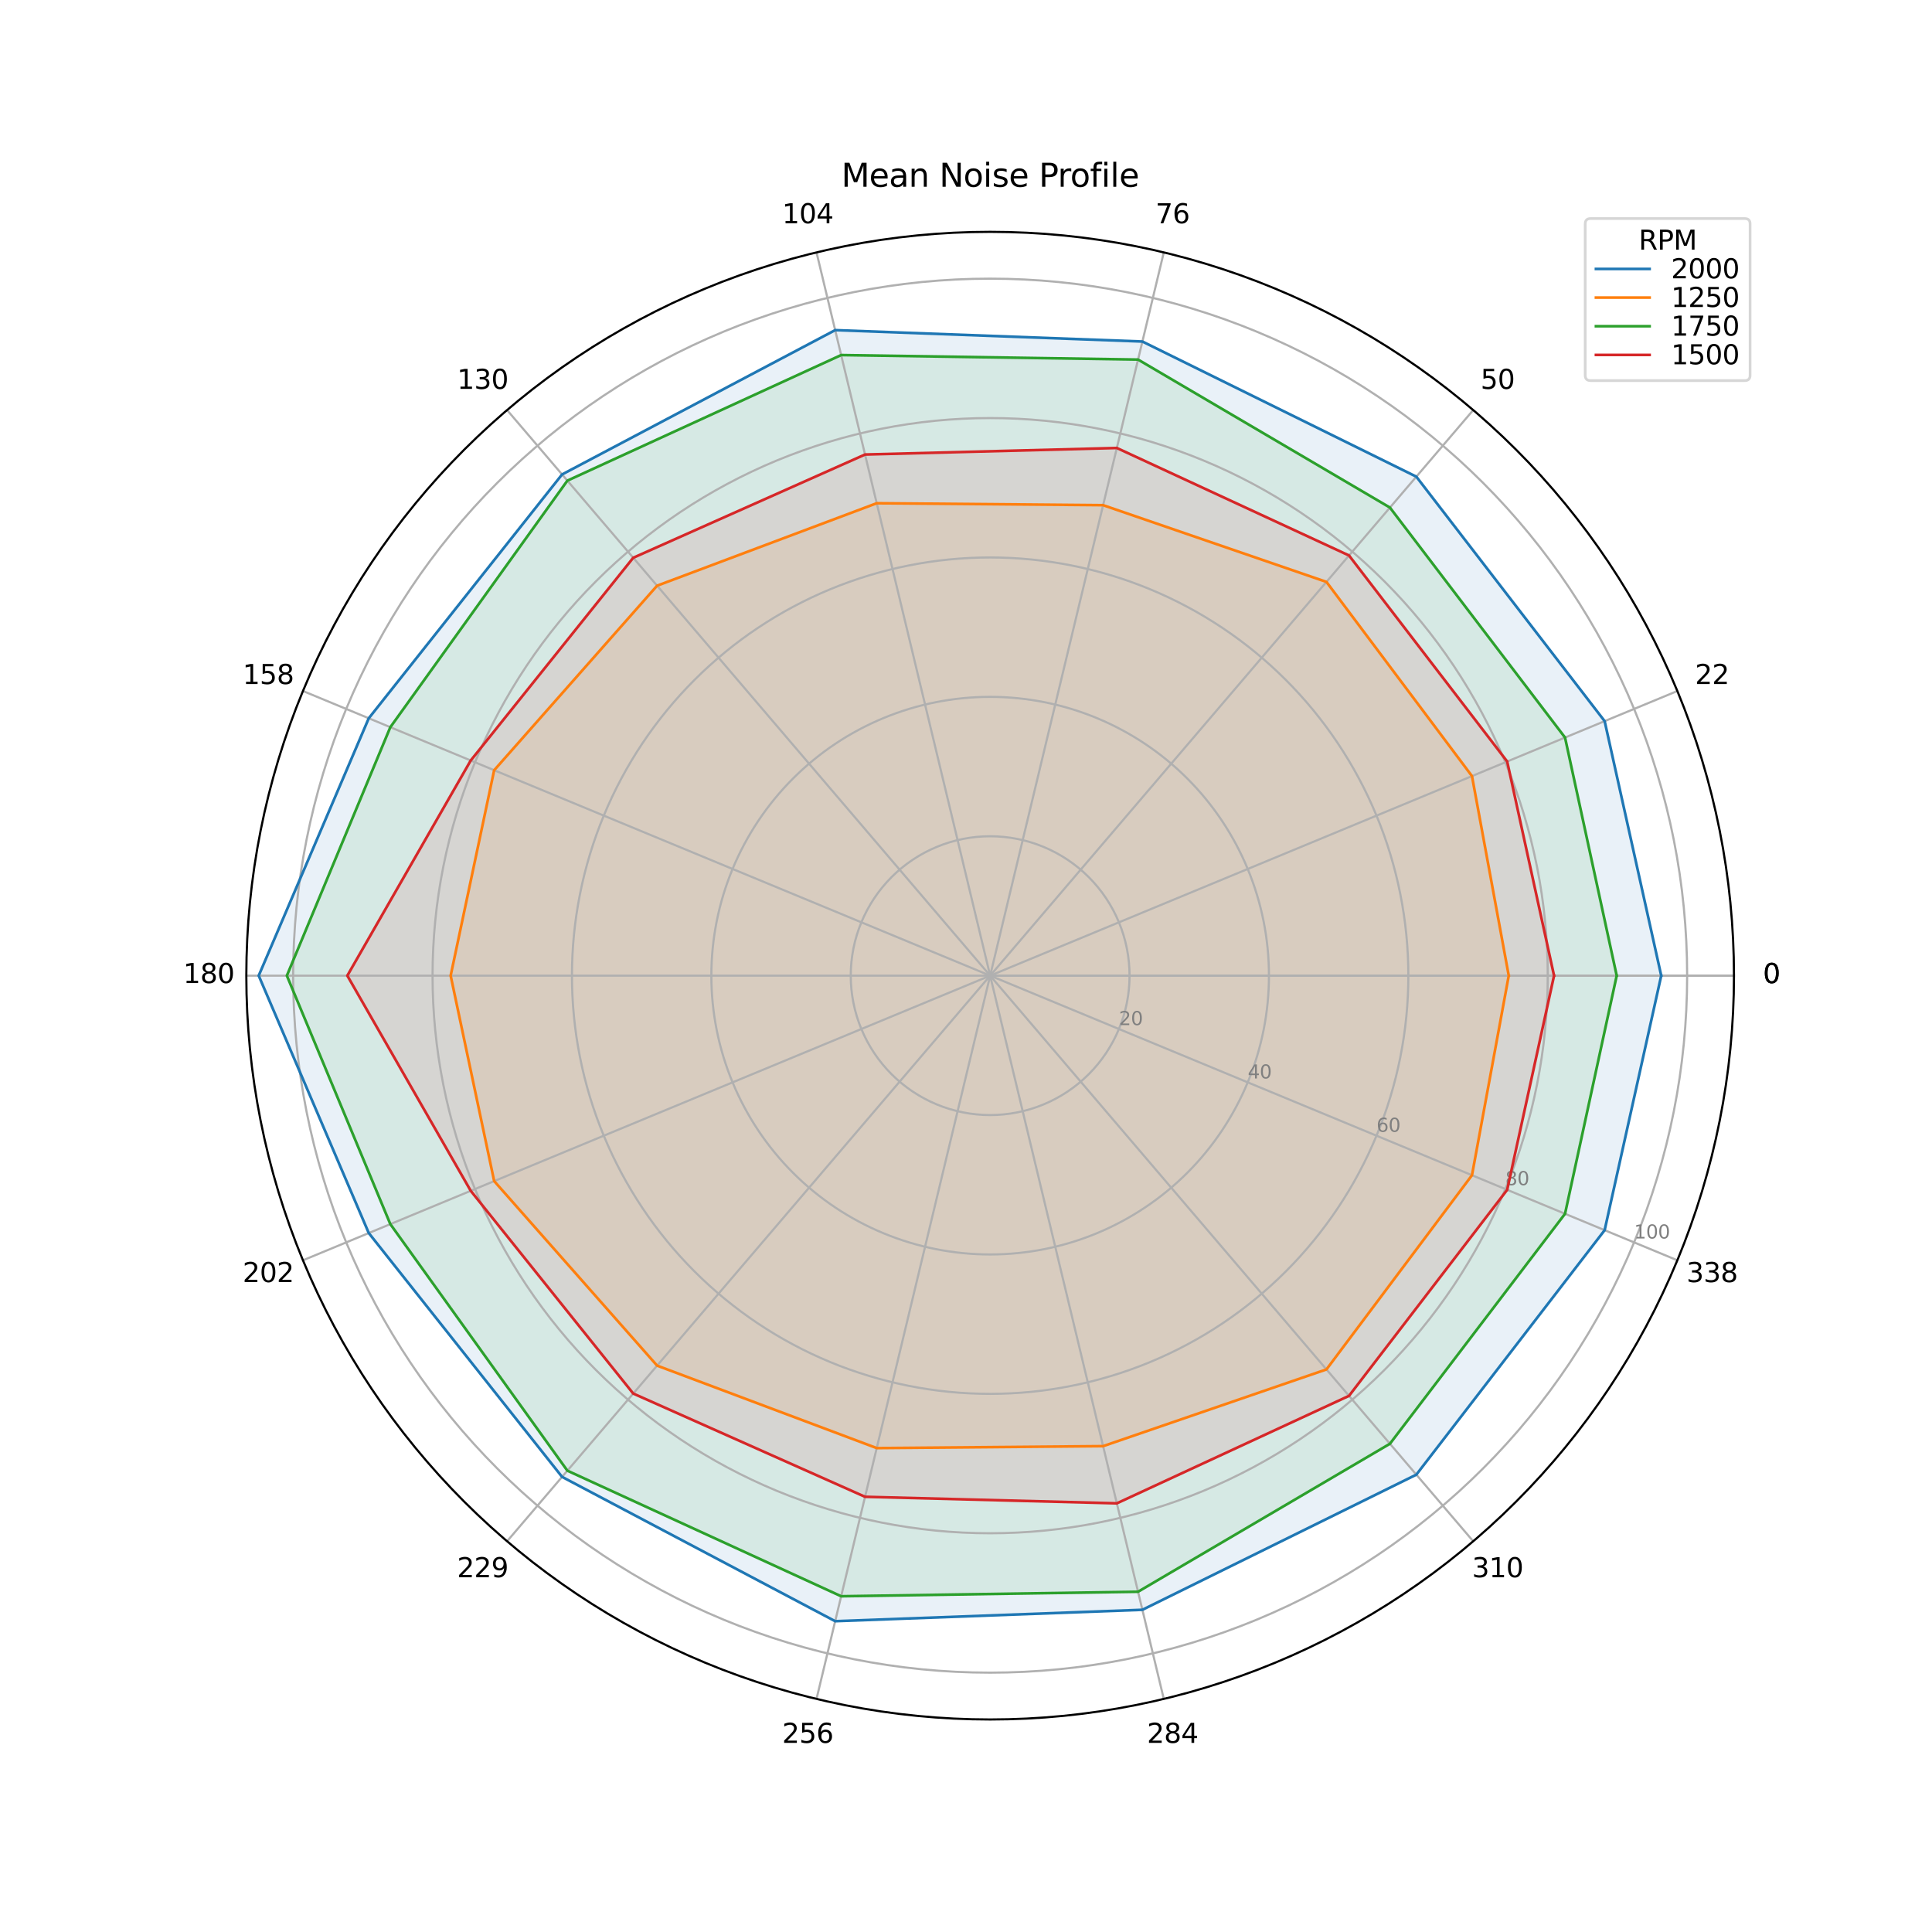 <?xml version="1.0" encoding="utf-8" standalone="no"?>
<!DOCTYPE svg PUBLIC "-//W3C//DTD SVG 1.1//EN"
  "http://www.w3.org/Graphics/SVG/1.1/DTD/svg11.dtd">
<svg xmlns:xlink="http://www.w3.org/1999/xlink" width="720pt" height="720pt" viewBox="0 0 720 720" xmlns="http://www.w3.org/2000/svg" version="1.1">
 <defs>
  <style type="text/css">*{stroke-linejoin: round; stroke-linecap: butt}</style>
 </defs>
 <g id="figure_1">
  <g id="patch_1">
   <path d="M 0 720 
L 720 720 
L 720 0 
L 0 0 
z
" style="fill: #ffffff"/>
  </g>
  <g id="axes_1">
   <g id="patch_2">
    <path d="M 646.2 363.6 
C 646.2 327.198 639.03 291.151 625.099 257.52 
C 611.169 223.889 590.75 193.33 565.01 167.59 
C 539.27 141.85 508.711 121.431 475.08 107.501 
C 441.449 93.57 405.402 86.4 369 86.4 
C 332.598 86.4 296.551 93.57 262.92 107.501 
C 229.289 121.431 198.73 141.85 172.99 167.59 
C 147.25 193.33 126.831 223.889 112.901 257.52 
C 98.97 291.151 91.8 327.198 91.8 363.6 
C 91.8 400.002 98.97 436.049 112.901 469.68 
C 126.831 503.311 147.25 533.87 172.99 559.61 
C 198.73 585.35 229.289 605.769 262.92 619.699 
C 296.551 633.63 332.598 640.8 369 640.8 
C 405.402 640.8 441.449 633.63 475.08 619.699 
C 508.711 605.769 539.27 585.35 565.01 559.61 
C 590.75 533.87 611.169 503.311 625.099 469.68 
C 639.03 436.049 646.2 400.002 646.2 363.6 
M 369 363.6 
C 369 363.6 369 363.6 369 363.6 
C 369 363.6 369 363.6 369 363.6 
C 369 363.6 369 363.6 369 363.6 
C 369 363.6 369 363.6 369 363.6 
C 369 363.6 369 363.6 369 363.6 
C 369 363.6 369 363.6 369 363.6 
C 369 363.6 369 363.6 369 363.6 
C 369 363.6 369 363.6 369 363.6 
C 369 363.6 369 363.6 369 363.6 
C 369 363.6 369 363.6 369 363.6 
C 369 363.6 369 363.6 369 363.6 
C 369 363.6 369 363.6 369 363.6 
C 369 363.6 369 363.6 369 363.6 
C 369 363.6 369 363.6 369 363.6 
C 369 363.6 369 363.6 369 363.6 
C 369 363.6 369 363.6 369 363.6 
M 646.2 363.6 
z
" style="fill: #ffffff"/>
   </g>
   <g id="patch_3">
    <path d="M 619.091 363.6 
L 598.002 268.744 
L 527.823 177.642 
L 425.736 127.278 
L 311.244 123.03 
L 209.467 176.811 
L 137.426 267.679 
L 96.413 363.6 
L 137.426 459.521 
L 209.467 550.389 
L 311.244 604.17 
L 425.736 599.922 
L 527.823 549.558 
L 598.002 458.456 
z
" clip-path="url(#pb49f60c747)" style="fill: #1f77b4; opacity: 0.1"/>
   </g>
   <g id="patch_4">
    <path d="M 562.267 363.6 
L 548.561 289.223 
L 494.329 216.859 
L 411.095 188.263 
L 326.731 187.538 
L 244.879 218.273 
L 184.161 287.037 
L 167.946 363.6 
L 184.161 440.163 
L 244.879 508.927 
L 326.731 539.662 
L 411.095 538.937 
L 494.329 510.341 
L 548.561 437.977 
z
" clip-path="url(#pb49f60c747)" style="fill: #ff7f0e; opacity: 0.1"/>
   </g>
   <g id="patch_5">
    <path d="M 602.497 363.6 
L 583.24 274.859 
L 517.988 189.158 
L 424.12 134.007 
L 313.475 132.321 
L 211.441 179.122 
L 145.462 271.007 
L 106.901 363.6 
L 145.462 456.193 
L 211.441 548.078 
L 313.475 594.879 
L 424.12 593.193 
L 517.988 538.042 
L 583.24 452.341 
z
" clip-path="url(#pb49f60c747)" style="fill: #2ca02c; opacity: 0.1"/>
   </g>
   <g id="patch_6">
    <path d="M 579.15 363.6 
L 561.68 283.789 
L 502.74 207.011 
L 416.211 166.95 
L 322.374 169.387 
L 235.988 207.863 
L 175.425 283.419 
L 129.437 363.6 
L 175.425 443.781 
L 235.988 519.337 
L 322.374 557.813 
L 416.211 560.25 
L 502.74 520.189 
L 561.68 443.411 
z
" clip-path="url(#pb49f60c747)" style="fill: #d62728; opacity: 0.1"/>
   </g>
   <g id="matplotlib.axis_1">
    <g id="xtick_1">
     <g id="line2d_1">
      <path d="M 369 363.6 
L 646.2 363.6 
" clip-path="url(#pb49f60c747)" style="fill: none; stroke: #b0b0b0; stroke-width: 0.8; stroke-linecap: square"/>
     </g>
     <g id="text_1">
      <!-- 0 -->
      <g transform="translate(657.019 366.359) scale(0.1 -0.1)">
       <defs>
        <path id="DejaVuSans-30" d="M 2034 4250 
Q 1547 4250 1301 3770 
Q 1056 3291 1056 2328 
Q 1056 1369 1301 889 
Q 1547 409 2034 409 
Q 2525 409 2770 889 
Q 3016 1369 3016 2328 
Q 3016 3291 2770 3770 
Q 2525 4250 2034 4250 
z
M 2034 4750 
Q 2819 4750 3233 4129 
Q 3647 3509 3647 2328 
Q 3647 1150 3233 529 
Q 2819 -91 2034 -91 
Q 1250 -91 836 529 
Q 422 1150 422 2328 
Q 422 3509 836 4129 
Q 1250 4750 2034 4750 
z
" transform="scale(0.016)"/>
       </defs>
       <use xlink:href="#DejaVuSans-30"/>
      </g>
     </g>
    </g>
    <g id="xtick_2">
     <g id="line2d_2">
      <path d="M 369 363.6 
L 625.099 257.52 
" clip-path="url(#pb49f60c747)" style="fill: none; stroke: #b0b0b0; stroke-width: 0.8; stroke-linecap: square"/>
     </g>
     <g id="text_2">
      <!-- 22 -->
      <g transform="translate(631.671 254.922) scale(0.1 -0.1)">
       <defs>
        <path id="DejaVuSans-32" d="M 1228 531 
L 3431 531 
L 3431 0 
L 469 0 
L 469 531 
Q 828 903 1448 1529 
Q 2069 2156 2228 2338 
Q 2531 2678 2651 2914 
Q 2772 3150 2772 3378 
Q 2772 3750 2511 3984 
Q 2250 4219 1831 4219 
Q 1534 4219 1204 4116 
Q 875 4013 500 3803 
L 500 4441 
Q 881 4594 1212 4672 
Q 1544 4750 1819 4750 
Q 2544 4750 2975 4387 
Q 3406 4025 3406 3419 
Q 3406 3131 3298 2873 
Q 3191 2616 2906 2266 
Q 2828 2175 2409 1742 
Q 1991 1309 1228 531 
z
" transform="scale(0.016)"/>
       </defs>
       <use xlink:href="#DejaVuSans-32"/>
       <use xlink:href="#DejaVuSans-32" x="63.623"/>
      </g>
     </g>
    </g>
    <g id="xtick_3">
     <g id="line2d_3">
      <path d="M 369 363.6 
L 549.027 152.815 
" clip-path="url(#pb49f60c747)" style="fill: none; stroke: #b0b0b0; stroke-width: 0.8; stroke-linecap: square"/>
     </g>
     <g id="text_3">
      <!-- 50 -->
      <g transform="translate(551.757 144.929) scale(0.1 -0.1)">
       <defs>
        <path id="DejaVuSans-35" d="M 691 4666 
L 3169 4666 
L 3169 4134 
L 1269 4134 
L 1269 2991 
Q 1406 3038 1543 3061 
Q 1681 3084 1819 3084 
Q 2600 3084 3056 2656 
Q 3513 2228 3513 1497 
Q 3513 744 3044 326 
Q 2575 -91 1722 -91 
Q 1428 -91 1123 -41 
Q 819 9 494 109 
L 494 744 
Q 775 591 1075 516 
Q 1375 441 1709 441 
Q 2250 441 2565 725 
Q 2881 1009 2881 1497 
Q 2881 1984 2565 2268 
Q 2250 2553 1709 2553 
Q 1456 2553 1204 2497 
Q 953 2441 691 2322 
L 691 4666 
z
" transform="scale(0.016)"/>
       </defs>
       <use xlink:href="#DejaVuSans-35"/>
       <use xlink:href="#DejaVuSans-30" x="63.623"/>
      </g>
     </g>
    </g>
    <g id="xtick_4">
     <g id="line2d_4">
      <path d="M 369 363.6 
L 433.711 94.059 
" clip-path="url(#pb49f60c747)" style="fill: none; stroke: #b0b0b0; stroke-width: 0.8; stroke-linecap: square"/>
     </g>
     <g id="text_4">
      <!-- 76 -->
      <g transform="translate(430.617 83.205) scale(0.1 -0.1)">
       <defs>
        <path id="DejaVuSans-37" d="M 525 4666 
L 3525 4666 
L 3525 4397 
L 1831 0 
L 1172 0 
L 2766 4134 
L 525 4134 
L 525 4666 
z
" transform="scale(0.016)"/>
        <path id="DejaVuSans-36" d="M 2113 2584 
Q 1688 2584 1439 2293 
Q 1191 2003 1191 1497 
Q 1191 994 1439 701 
Q 1688 409 2113 409 
Q 2538 409 2786 701 
Q 3034 994 3034 1497 
Q 3034 2003 2786 2293 
Q 2538 2584 2113 2584 
z
M 3366 4563 
L 3366 3988 
Q 3128 4100 2886 4159 
Q 2644 4219 2406 4219 
Q 1781 4219 1451 3797 
Q 1122 3375 1075 2522 
Q 1259 2794 1537 2939 
Q 1816 3084 2150 3084 
Q 2853 3084 3261 2657 
Q 3669 2231 3669 1497 
Q 3669 778 3244 343 
Q 2819 -91 2113 -91 
Q 1303 -91 875 529 
Q 447 1150 447 2328 
Q 447 3434 972 4092 
Q 1497 4750 2381 4750 
Q 2619 4750 2861 4703 
Q 3103 4656 3366 4563 
z
" transform="scale(0.016)"/>
       </defs>
       <use xlink:href="#DejaVuSans-37"/>
       <use xlink:href="#DejaVuSans-36" x="63.623"/>
      </g>
     </g>
    </g>
    <g id="xtick_5">
     <g id="line2d_5">
      <path d="M 369 363.6 
L 304.289 94.059 
" clip-path="url(#pb49f60c747)" style="fill: none; stroke: #b0b0b0; stroke-width: 0.8; stroke-linecap: square"/>
     </g>
     <g id="text_5">
      <!-- 104 -->
      <g transform="translate(291.477 83.205) scale(0.1 -0.1)">
       <defs>
        <path id="DejaVuSans-31" d="M 794 531 
L 1825 531 
L 1825 4091 
L 703 3866 
L 703 4441 
L 1819 4666 
L 2450 4666 
L 2450 531 
L 3481 531 
L 3481 0 
L 794 0 
L 794 531 
z
" transform="scale(0.016)"/>
        <path id="DejaVuSans-34" d="M 2419 4116 
L 825 1625 
L 2419 1625 
L 2419 4116 
z
M 2253 4666 
L 3047 4666 
L 3047 1625 
L 3713 1625 
L 3713 1100 
L 3047 1100 
L 3047 0 
L 2419 0 
L 2419 1100 
L 313 1100 
L 313 1709 
L 2253 4666 
z
" transform="scale(0.016)"/>
       </defs>
       <use xlink:href="#DejaVuSans-31"/>
       <use xlink:href="#DejaVuSans-30" x="63.623"/>
       <use xlink:href="#DejaVuSans-34" x="127.246"/>
      </g>
     </g>
    </g>
    <g id="xtick_6">
     <g id="line2d_6">
      <path d="M 369 363.6 
L 188.973 152.815 
" clip-path="url(#pb49f60c747)" style="fill: none; stroke: #b0b0b0; stroke-width: 0.8; stroke-linecap: square"/>
     </g>
     <g id="text_6">
      <!-- 130 -->
      <g transform="translate(170.337 144.929) scale(0.1 -0.1)">
       <defs>
        <path id="DejaVuSans-33" d="M 2597 2516 
Q 3050 2419 3304 2112 
Q 3559 1806 3559 1356 
Q 3559 666 3084 287 
Q 2609 -91 1734 -91 
Q 1441 -91 1130 -33 
Q 819 25 488 141 
L 488 750 
Q 750 597 1062 519 
Q 1375 441 1716 441 
Q 2309 441 2620 675 
Q 2931 909 2931 1356 
Q 2931 1769 2642 2001 
Q 2353 2234 1838 2234 
L 1294 2234 
L 1294 2753 
L 1863 2753 
Q 2328 2753 2575 2939 
Q 2822 3125 2822 3475 
Q 2822 3834 2567 4026 
Q 2313 4219 1838 4219 
Q 1578 4219 1281 4162 
Q 984 4106 628 3988 
L 628 4550 
Q 988 4650 1302 4700 
Q 1616 4750 1894 4750 
Q 2613 4750 3031 4423 
Q 3450 4097 3450 3541 
Q 3450 3153 3228 2886 
Q 3006 2619 2597 2516 
z
" transform="scale(0.016)"/>
       </defs>
       <use xlink:href="#DejaVuSans-31"/>
       <use xlink:href="#DejaVuSans-33" x="63.623"/>
       <use xlink:href="#DejaVuSans-30" x="127.246"/>
      </g>
     </g>
    </g>
    <g id="xtick_7">
     <g id="line2d_7">
      <path d="M 369 363.6 
L 112.901 257.52 
" clip-path="url(#pb49f60c747)" style="fill: none; stroke: #b0b0b0; stroke-width: 0.8; stroke-linecap: square"/>
     </g>
     <g id="text_7">
      <!-- 158 -->
      <g transform="translate(90.423 254.922) scale(0.1 -0.1)">
       <defs>
        <path id="DejaVuSans-38" d="M 2034 2216 
Q 1584 2216 1326 1975 
Q 1069 1734 1069 1313 
Q 1069 891 1326 650 
Q 1584 409 2034 409 
Q 2484 409 2743 651 
Q 3003 894 3003 1313 
Q 3003 1734 2745 1975 
Q 2488 2216 2034 2216 
z
M 1403 2484 
Q 997 2584 770 2862 
Q 544 3141 544 3541 
Q 544 4100 942 4425 
Q 1341 4750 2034 4750 
Q 2731 4750 3128 4425 
Q 3525 4100 3525 3541 
Q 3525 3141 3298 2862 
Q 3072 2584 2669 2484 
Q 3125 2378 3379 2068 
Q 3634 1759 3634 1313 
Q 3634 634 3220 271 
Q 2806 -91 2034 -91 
Q 1263 -91 848 271 
Q 434 634 434 1313 
Q 434 1759 690 2068 
Q 947 2378 1403 2484 
z
M 1172 3481 
Q 1172 3119 1398 2916 
Q 1625 2713 2034 2713 
Q 2441 2713 2670 2916 
Q 2900 3119 2900 3481 
Q 2900 3844 2670 4047 
Q 2441 4250 2034 4250 
Q 1625 4250 1398 4047 
Q 1172 3844 1172 3481 
z
" transform="scale(0.016)"/>
       </defs>
       <use xlink:href="#DejaVuSans-31"/>
       <use xlink:href="#DejaVuSans-35" x="63.623"/>
       <use xlink:href="#DejaVuSans-38" x="127.246"/>
      </g>
     </g>
    </g>
    <g id="xtick_8">
     <g id="line2d_8">
      <path d="M 369 363.6 
L 91.8 363.6 
" clip-path="url(#pb49f60c747)" style="fill: none; stroke: #b0b0b0; stroke-width: 0.8; stroke-linecap: square"/>
     </g>
     <g id="text_8">
      <!-- 180 -->
      <g transform="translate(68.256 366.359) scale(0.1 -0.1)">
       <use xlink:href="#DejaVuSans-31"/>
       <use xlink:href="#DejaVuSans-38" x="63.623"/>
       <use xlink:href="#DejaVuSans-30" x="127.246"/>
      </g>
     </g>
    </g>
    <g id="xtick_9">
     <g id="line2d_9">
      <path d="M 369 363.6 
L 112.901 469.68 
" clip-path="url(#pb49f60c747)" style="fill: none; stroke: #b0b0b0; stroke-width: 0.8; stroke-linecap: square"/>
     </g>
     <g id="text_9">
      <!-- 202 -->
      <g transform="translate(90.423 477.797) scale(0.1 -0.1)">
       <use xlink:href="#DejaVuSans-32"/>
       <use xlink:href="#DejaVuSans-30" x="63.623"/>
       <use xlink:href="#DejaVuSans-32" x="127.246"/>
      </g>
     </g>
    </g>
    <g id="xtick_10">
     <g id="line2d_10">
      <path d="M 369 363.6 
L 188.973 574.385 
" clip-path="url(#pb49f60c747)" style="fill: none; stroke: #b0b0b0; stroke-width: 0.8; stroke-linecap: square"/>
     </g>
     <g id="text_10">
      <!-- 229 -->
      <g transform="translate(170.337 587.79) scale(0.1 -0.1)">
       <defs>
        <path id="DejaVuSans-39" d="M 703 97 
L 703 672 
Q 941 559 1184 500 
Q 1428 441 1663 441 
Q 2288 441 2617 861 
Q 2947 1281 2994 2138 
Q 2813 1869 2534 1725 
Q 2256 1581 1919 1581 
Q 1219 1581 811 2004 
Q 403 2428 403 3163 
Q 403 3881 828 4315 
Q 1253 4750 1959 4750 
Q 2769 4750 3195 4129 
Q 3622 3509 3622 2328 
Q 3622 1225 3098 567 
Q 2575 -91 1691 -91 
Q 1453 -91 1209 -44 
Q 966 3 703 97 
z
M 1959 2075 
Q 2384 2075 2632 2365 
Q 2881 2656 2881 3163 
Q 2881 3666 2632 3958 
Q 2384 4250 1959 4250 
Q 1534 4250 1286 3958 
Q 1038 3666 1038 3163 
Q 1038 2656 1286 2365 
Q 1534 2075 1959 2075 
z
" transform="scale(0.016)"/>
       </defs>
       <use xlink:href="#DejaVuSans-32"/>
       <use xlink:href="#DejaVuSans-32" x="63.623"/>
       <use xlink:href="#DejaVuSans-39" x="127.246"/>
      </g>
     </g>
    </g>
    <g id="xtick_11">
     <g id="line2d_11">
      <path d="M 369 363.6 
L 304.289 633.141 
" clip-path="url(#pb49f60c747)" style="fill: none; stroke: #b0b0b0; stroke-width: 0.8; stroke-linecap: square"/>
     </g>
     <g id="text_11">
      <!-- 256 -->
      <g transform="translate(291.477 649.513) scale(0.1 -0.1)">
       <use xlink:href="#DejaVuSans-32"/>
       <use xlink:href="#DejaVuSans-35" x="63.623"/>
       <use xlink:href="#DejaVuSans-36" x="127.246"/>
      </g>
     </g>
    </g>
    <g id="xtick_12">
     <g id="line2d_12">
      <path d="M 369 363.6 
L 433.711 633.141 
" clip-path="url(#pb49f60c747)" style="fill: none; stroke: #b0b0b0; stroke-width: 0.8; stroke-linecap: square"/>
     </g>
     <g id="text_12">
      <!-- 284 -->
      <g transform="translate(427.436 649.513) scale(0.1 -0.1)">
       <use xlink:href="#DejaVuSans-32"/>
       <use xlink:href="#DejaVuSans-38" x="63.623"/>
       <use xlink:href="#DejaVuSans-34" x="127.246"/>
      </g>
     </g>
    </g>
    <g id="xtick_13">
     <g id="line2d_13">
      <path d="M 369 363.6 
L 549.027 574.385 
" clip-path="url(#pb49f60c747)" style="fill: none; stroke: #b0b0b0; stroke-width: 0.8; stroke-linecap: square"/>
     </g>
     <g id="text_13">
      <!-- 310 -->
      <g transform="translate(548.576 587.79) scale(0.1 -0.1)">
       <use xlink:href="#DejaVuSans-33"/>
       <use xlink:href="#DejaVuSans-31" x="63.623"/>
       <use xlink:href="#DejaVuSans-30" x="127.246"/>
      </g>
     </g>
    </g>
    <g id="xtick_14">
     <g id="line2d_14">
      <path d="M 369 363.6 
L 625.099 469.68 
" clip-path="url(#pb49f60c747)" style="fill: none; stroke: #b0b0b0; stroke-width: 0.8; stroke-linecap: square"/>
     </g>
     <g id="text_14">
      <!-- 338 -->
      <g transform="translate(628.49 477.797) scale(0.1 -0.1)">
       <use xlink:href="#DejaVuSans-33"/>
       <use xlink:href="#DejaVuSans-33" x="63.623"/>
       <use xlink:href="#DejaVuSans-38" x="127.246"/>
      </g>
     </g>
    </g>
    <g id="xtick_15">
     <g id="line2d_15">
      <path d="M 369 363.6 
L 646.2 363.6 
" clip-path="url(#pb49f60c747)" style="fill: none; stroke: #b0b0b0; stroke-width: 0.8; stroke-linecap: square"/>
     </g>
     <g id="text_15">
      <!-- 0 -->
      <g transform="translate(657.019 366.359) scale(0.1 -0.1)">
       <use xlink:href="#DejaVuSans-30"/>
      </g>
     </g>
    </g>
   </g>
   <g id="matplotlib.axis_2">
    <g id="ytick_1">
     <g id="line2d_16">
      <path d="M 420.95 363.6 
C 420.95 356.778 419.606 350.022 416.995 343.72 
C 414.385 337.417 410.558 331.69 405.734 326.866 
C 400.91 322.042 395.183 318.215 388.88 315.605 
C 382.578 312.994 375.822 311.65 369 311.65 
C 362.178 311.65 355.422 312.994 349.12 315.605 
C 342.817 318.215 337.09 322.042 332.266 326.866 
C 327.442 331.69 323.615 337.417 321.005 343.72 
C 318.394 350.022 317.05 356.778 317.05 363.6 
C 317.05 370.422 318.394 377.178 321.005 383.48 
C 323.615 389.783 327.442 395.51 332.266 400.334 
C 337.09 405.158 342.817 408.985 349.12 411.595 
C 355.422 414.206 362.178 415.55 369 415.55 
C 375.822 415.55 382.578 414.206 388.88 411.595 
C 395.183 408.985 400.91 405.158 405.734 400.334 
C 410.558 395.51 414.385 389.783 416.995 383.48 
C 419.606 377.178 420.95 370.422 420.95 363.6 
" clip-path="url(#pb49f60c747)" style="fill: none; stroke: #b0b0b0; stroke-width: 0.8; stroke-linecap: square"/>
     </g>
     <g id="text_16">
      <!-- 20 -->
      <g style="fill: #808080" transform="translate(416.995 382.025) scale(0.07 -0.07)">
       <use xlink:href="#DejaVuSans-32"/>
       <use xlink:href="#DejaVuSans-30" x="63.623"/>
      </g>
     </g>
    </g>
    <g id="ytick_2">
     <g id="line2d_17">
      <path d="M 472.9 363.6 
C 472.9 349.956 470.212 336.445 464.991 323.839 
C 459.77 311.234 452.116 299.78 442.468 290.132 
C 432.82 280.484 421.366 272.83 408.761 267.609 
C 396.155 262.388 382.644 259.7 369 259.7 
C 355.356 259.7 341.845 262.388 329.239 267.609 
C 316.634 272.83 305.18 280.484 295.532 290.132 
C 285.884 299.78 278.23 311.234 273.009 323.839 
C 267.788 336.445 265.1 349.956 265.1 363.6 
C 265.1 377.244 267.788 390.755 273.009 403.361 
C 278.23 415.966 285.884 427.42 295.532 437.068 
C 305.18 446.716 316.634 454.37 329.239 459.591 
C 341.845 464.812 355.356 467.5 369 467.5 
C 382.644 467.5 396.155 464.812 408.761 459.591 
C 421.366 454.37 432.82 446.716 442.468 437.068 
C 452.116 427.42 459.77 415.966 464.991 403.361 
C 470.212 390.755 472.9 377.244 472.9 363.6 
" clip-path="url(#pb49f60c747)" style="fill: none; stroke: #b0b0b0; stroke-width: 0.8; stroke-linecap: square"/>
     </g>
     <g id="text_17">
      <!-- 40 -->
      <g style="fill: #808080" transform="translate(464.991 401.905) scale(0.07 -0.07)">
       <use xlink:href="#DejaVuSans-34"/>
       <use xlink:href="#DejaVuSans-30" x="63.623"/>
      </g>
     </g>
    </g>
    <g id="ytick_3">
     <g id="line2d_18">
      <path d="M 524.85 363.6 
C 524.85 343.134 520.818 322.867 512.986 303.959 
C 505.154 285.051 493.674 267.869 479.202 253.398 
C 464.731 238.926 447.549 227.446 428.641 219.614 
C 409.733 211.782 389.466 207.75 369 207.75 
C 348.534 207.75 328.267 211.782 309.359 219.614 
C 290.451 227.446 273.269 238.926 258.798 253.398 
C 244.326 267.869 232.846 285.051 225.014 303.959 
C 217.182 322.867 213.15 343.134 213.15 363.6 
C 213.15 384.066 217.182 404.333 225.014 423.241 
C 232.846 442.149 244.326 459.331 258.798 473.802 
C 273.269 488.274 290.451 499.754 309.359 507.586 
C 328.267 515.418 348.534 519.45 369 519.45 
C 389.466 519.45 409.733 515.418 428.641 507.586 
C 447.549 499.754 464.731 488.274 479.202 473.802 
C 493.674 459.331 505.154 442.149 512.986 423.241 
C 520.818 404.333 524.85 384.066 524.85 363.6 
" clip-path="url(#pb49f60c747)" style="fill: none; stroke: #b0b0b0; stroke-width: 0.8; stroke-linecap: square"/>
     </g>
     <g id="text_18">
      <!-- 60 -->
      <g style="fill: #808080" transform="translate(512.986 421.785) scale(0.07 -0.07)">
       <use xlink:href="#DejaVuSans-36"/>
       <use xlink:href="#DejaVuSans-30" x="63.623"/>
      </g>
     </g>
    </g>
    <g id="ytick_4">
     <g id="line2d_19">
      <path d="M 576.8 363.6 
C 576.8 336.312 571.424 309.289 560.982 284.079 
C 550.539 258.868 535.232 235.959 515.937 216.663 
C 496.641 197.368 473.732 182.061 448.521 171.618 
C 423.311 161.176 396.288 155.8 369 155.8 
C 341.712 155.8 314.689 161.176 289.479 171.618 
C 264.268 182.061 241.359 197.368 222.063 216.663 
C 202.768 235.959 187.461 258.868 177.018 284.079 
C 166.576 309.289 161.2 336.312 161.2 363.6 
C 161.2 390.888 166.576 417.911 177.018 443.121 
C 187.461 468.332 202.768 491.241 222.063 510.537 
C 241.359 529.832 264.268 545.139 289.479 555.582 
C 314.689 566.024 341.712 571.4 369 571.4 
C 396.288 571.4 423.311 566.024 448.521 555.582 
C 473.732 545.139 496.641 529.832 515.937 510.537 
C 535.232 491.241 550.539 468.332 560.982 443.121 
C 571.424 417.911 576.8 390.888 576.8 363.6 
" clip-path="url(#pb49f60c747)" style="fill: none; stroke: #b0b0b0; stroke-width: 0.8; stroke-linecap: square"/>
     </g>
     <g id="text_19">
      <!-- 80 -->
      <g style="fill: #808080" transform="translate(560.982 441.666) scale(0.07 -0.07)">
       <use xlink:href="#DejaVuSans-38"/>
       <use xlink:href="#DejaVuSans-30" x="63.623"/>
      </g>
     </g>
    </g>
    <g id="ytick_5">
     <g id="line2d_20">
      <path d="M 628.75 363.6 
C 628.75 329.49 622.031 295.712 608.977 264.198 
C 595.924 232.685 576.79 204.049 552.671 179.929 
C 528.551 155.81 499.915 136.676 468.402 123.623 
C 436.888 110.569 403.11 103.85 369 103.85 
C 334.89 103.85 301.112 110.569 269.598 123.623 
C 238.085 136.676 209.449 155.81 185.329 179.929 
C 161.21 204.049 142.076 232.685 129.023 264.198 
C 115.969 295.712 109.25 329.49 109.25 363.6 
C 109.25 397.71 115.969 431.488 129.023 463.002 
C 142.076 494.515 161.21 523.151 185.329 547.271 
C 209.449 571.39 238.085 590.524 269.598 603.577 
C 301.112 616.631 334.89 623.35 369 623.35 
C 403.11 623.35 436.888 616.631 468.402 603.577 
C 499.915 590.524 528.551 571.39 552.671 547.271 
C 576.79 523.151 595.924 494.515 608.977 463.002 
C 622.031 431.488 628.75 397.71 628.75 363.6 
" clip-path="url(#pb49f60c747)" style="fill: none; stroke: #b0b0b0; stroke-width: 0.8; stroke-linecap: square"/>
     </g>
     <g id="text_20">
      <!-- 100 -->
      <g style="fill: #808080" transform="translate(608.977 461.546) scale(0.07 -0.07)">
       <use xlink:href="#DejaVuSans-31"/>
       <use xlink:href="#DejaVuSans-30" x="63.623"/>
       <use xlink:href="#DejaVuSans-30" x="127.246"/>
      </g>
     </g>
    </g>
   </g>
   <g id="line2d_21">
    <path d="M 619.091 363.6 
L 598.002 268.744 
L 527.823 177.642 
L 425.736 127.278 
L 311.244 123.03 
L 209.467 176.811 
L 137.426 267.679 
L 96.413 363.6 
L 137.426 459.521 
L 209.467 550.389 
L 311.244 604.17 
L 425.736 599.922 
L 527.823 549.558 
L 598.002 458.456 
L 619.091 363.6 
" clip-path="url(#pb49f60c747)" style="fill: none; stroke: #1f77b4; stroke-linecap: square"/>
   </g>
   <g id="line2d_22">
    <path d="M 562.267 363.6 
L 548.561 289.223 
L 494.329 216.859 
L 411.095 188.263 
L 326.731 187.538 
L 244.879 218.273 
L 184.161 287.037 
L 167.946 363.6 
L 184.161 440.163 
L 244.879 508.927 
L 326.731 539.662 
L 411.095 538.937 
L 494.329 510.341 
L 548.561 437.977 
L 562.267 363.6 
" clip-path="url(#pb49f60c747)" style="fill: none; stroke: #ff7f0e; stroke-linecap: square"/>
   </g>
   <g id="line2d_23">
    <path d="M 602.497 363.6 
L 583.24 274.859 
L 517.988 189.158 
L 424.12 134.007 
L 313.475 132.321 
L 211.441 179.122 
L 145.462 271.007 
L 106.901 363.6 
L 145.462 456.193 
L 211.441 548.078 
L 313.475 594.879 
L 424.12 593.193 
L 517.988 538.042 
L 583.24 452.341 
L 602.497 363.6 
" clip-path="url(#pb49f60c747)" style="fill: none; stroke: #2ca02c; stroke-linecap: square"/>
   </g>
   <g id="line2d_24">
    <path d="M 579.15 363.6 
L 561.68 283.789 
L 502.74 207.011 
L 416.211 166.95 
L 322.374 169.387 
L 235.988 207.863 
L 175.425 283.419 
L 129.437 363.6 
L 175.425 443.781 
L 235.988 519.337 
L 322.374 557.813 
L 416.211 560.25 
L 502.74 520.189 
L 561.68 443.411 
L 579.15 363.6 
" clip-path="url(#pb49f60c747)" style="fill: none; stroke: #d62728; stroke-linecap: square"/>
   </g>
   <g id="patch_7">
    <path d="M 646.2 363.6 
C 646.2 327.198 639.03 291.151 625.099 257.52 
C 611.169 223.889 590.75 193.33 565.01 167.59 
C 539.27 141.85 508.711 121.431 475.08 107.501 
C 441.449 93.57 405.402 86.4 369 86.4 
C 332.598 86.4 296.551 93.57 262.92 107.501 
C 229.289 121.431 198.73 141.85 172.99 167.59 
C 147.25 193.33 126.831 223.889 112.901 257.52 
C 98.97 291.151 91.8 327.198 91.8 363.6 
C 91.8 400.002 98.97 436.049 112.901 469.68 
C 126.831 503.311 147.25 533.87 172.99 559.61 
C 198.73 585.35 229.289 605.769 262.92 619.699 
C 296.551 633.63 332.598 640.8 369 640.8 
C 405.402 640.8 441.449 633.63 475.08 619.699 
C 508.711 605.769 539.27 585.35 565.01 559.61 
C 590.75 533.87 611.169 503.311 625.099 469.68 
C 639.03 436.049 646.2 400.002 646.2 363.6 
" style="fill: none; stroke: #000000; stroke-width: 0.8; stroke-linejoin: miter; stroke-linecap: square"/>
   </g>
   <g id="text_21">
    <!-- Mean Noise Profile -->
    <g transform="translate(313.54 69.607) scale(0.12 -0.12)">
     <defs>
      <path id="DejaVuSans-4d" d="M 628 4666 
L 1569 4666 
L 2759 1491 
L 3956 4666 
L 4897 4666 
L 4897 0 
L 4281 0 
L 4281 4097 
L 3078 897 
L 2444 897 
L 1241 4097 
L 1241 0 
L 628 0 
L 628 4666 
z
" transform="scale(0.016)"/>
      <path id="DejaVuSans-65" d="M 3597 1894 
L 3597 1613 
L 953 1613 
Q 991 1019 1311 708 
Q 1631 397 2203 397 
Q 2534 397 2845 478 
Q 3156 559 3463 722 
L 3463 178 
Q 3153 47 2828 -22 
Q 2503 -91 2169 -91 
Q 1331 -91 842 396 
Q 353 884 353 1716 
Q 353 2575 817 3079 
Q 1281 3584 2069 3584 
Q 2775 3584 3186 3129 
Q 3597 2675 3597 1894 
z
M 3022 2063 
Q 3016 2534 2758 2815 
Q 2500 3097 2075 3097 
Q 1594 3097 1305 2825 
Q 1016 2553 972 2059 
L 3022 2063 
z
" transform="scale(0.016)"/>
      <path id="DejaVuSans-61" d="M 2194 1759 
Q 1497 1759 1228 1600 
Q 959 1441 959 1056 
Q 959 750 1161 570 
Q 1363 391 1709 391 
Q 2188 391 2477 730 
Q 2766 1069 2766 1631 
L 2766 1759 
L 2194 1759 
z
M 3341 1997 
L 3341 0 
L 2766 0 
L 2766 531 
Q 2569 213 2275 61 
Q 1981 -91 1556 -91 
Q 1019 -91 701 211 
Q 384 513 384 1019 
Q 384 1609 779 1909 
Q 1175 2209 1959 2209 
L 2766 2209 
L 2766 2266 
Q 2766 2663 2505 2880 
Q 2244 3097 1772 3097 
Q 1472 3097 1187 3025 
Q 903 2953 641 2809 
L 641 3341 
Q 956 3463 1253 3523 
Q 1550 3584 1831 3584 
Q 2591 3584 2966 3190 
Q 3341 2797 3341 1997 
z
" transform="scale(0.016)"/>
      <path id="DejaVuSans-6e" d="M 3513 2113 
L 3513 0 
L 2938 0 
L 2938 2094 
Q 2938 2591 2744 2837 
Q 2550 3084 2163 3084 
Q 1697 3084 1428 2787 
Q 1159 2491 1159 1978 
L 1159 0 
L 581 0 
L 581 3500 
L 1159 3500 
L 1159 2956 
Q 1366 3272 1645 3428 
Q 1925 3584 2291 3584 
Q 2894 3584 3203 3211 
Q 3513 2838 3513 2113 
z
" transform="scale(0.016)"/>
      <path id="DejaVuSans-20" transform="scale(0.016)"/>
      <path id="DejaVuSans-4e" d="M 628 4666 
L 1478 4666 
L 3547 763 
L 3547 4666 
L 4159 4666 
L 4159 0 
L 3309 0 
L 1241 3903 
L 1241 0 
L 628 0 
L 628 4666 
z
" transform="scale(0.016)"/>
      <path id="DejaVuSans-6f" d="M 1959 3097 
Q 1497 3097 1228 2736 
Q 959 2375 959 1747 
Q 959 1119 1226 758 
Q 1494 397 1959 397 
Q 2419 397 2687 759 
Q 2956 1122 2956 1747 
Q 2956 2369 2687 2733 
Q 2419 3097 1959 3097 
z
M 1959 3584 
Q 2709 3584 3137 3096 
Q 3566 2609 3566 1747 
Q 3566 888 3137 398 
Q 2709 -91 1959 -91 
Q 1206 -91 779 398 
Q 353 888 353 1747 
Q 353 2609 779 3096 
Q 1206 3584 1959 3584 
z
" transform="scale(0.016)"/>
      <path id="DejaVuSans-69" d="M 603 3500 
L 1178 3500 
L 1178 0 
L 603 0 
L 603 3500 
z
M 603 4863 
L 1178 4863 
L 1178 4134 
L 603 4134 
L 603 4863 
z
" transform="scale(0.016)"/>
      <path id="DejaVuSans-73" d="M 2834 3397 
L 2834 2853 
Q 2591 2978 2328 3040 
Q 2066 3103 1784 3103 
Q 1356 3103 1142 2972 
Q 928 2841 928 2578 
Q 928 2378 1081 2264 
Q 1234 2150 1697 2047 
L 1894 2003 
Q 2506 1872 2764 1633 
Q 3022 1394 3022 966 
Q 3022 478 2636 193 
Q 2250 -91 1575 -91 
Q 1294 -91 989 -36 
Q 684 19 347 128 
L 347 722 
Q 666 556 975 473 
Q 1284 391 1588 391 
Q 1994 391 2212 530 
Q 2431 669 2431 922 
Q 2431 1156 2273 1281 
Q 2116 1406 1581 1522 
L 1381 1569 
Q 847 1681 609 1914 
Q 372 2147 372 2553 
Q 372 3047 722 3315 
Q 1072 3584 1716 3584 
Q 2034 3584 2315 3537 
Q 2597 3491 2834 3397 
z
" transform="scale(0.016)"/>
      <path id="DejaVuSans-50" d="M 1259 4147 
L 1259 2394 
L 2053 2394 
Q 2494 2394 2734 2622 
Q 2975 2850 2975 3272 
Q 2975 3691 2734 3919 
Q 2494 4147 2053 4147 
L 1259 4147 
z
M 628 4666 
L 2053 4666 
Q 2838 4666 3239 4311 
Q 3641 3956 3641 3272 
Q 3641 2581 3239 2228 
Q 2838 1875 2053 1875 
L 1259 1875 
L 1259 0 
L 628 0 
L 628 4666 
z
" transform="scale(0.016)"/>
      <path id="DejaVuSans-72" d="M 2631 2963 
Q 2534 3019 2420 3045 
Q 2306 3072 2169 3072 
Q 1681 3072 1420 2755 
Q 1159 2438 1159 1844 
L 1159 0 
L 581 0 
L 581 3500 
L 1159 3500 
L 1159 2956 
Q 1341 3275 1631 3429 
Q 1922 3584 2338 3584 
Q 2397 3584 2469 3576 
Q 2541 3569 2628 3553 
L 2631 2963 
z
" transform="scale(0.016)"/>
      <path id="DejaVuSans-66" d="M 2375 4863 
L 2375 4384 
L 1825 4384 
Q 1516 4384 1395 4259 
Q 1275 4134 1275 3809 
L 1275 3500 
L 2222 3500 
L 2222 3053 
L 1275 3053 
L 1275 0 
L 697 0 
L 697 3053 
L 147 3053 
L 147 3500 
L 697 3500 
L 697 3744 
Q 697 4328 969 4595 
Q 1241 4863 1831 4863 
L 2375 4863 
z
" transform="scale(0.016)"/>
      <path id="DejaVuSans-6c" d="M 603 4863 
L 1178 4863 
L 1178 0 
L 603 0 
L 603 4863 
z
" transform="scale(0.016)"/>
     </defs>
     <use xlink:href="#DejaVuSans-4d"/>
     <use xlink:href="#DejaVuSans-65" x="86.279"/>
     <use xlink:href="#DejaVuSans-61" x="147.803"/>
     <use xlink:href="#DejaVuSans-6e" x="209.082"/>
     <use xlink:href="#DejaVuSans-20" x="272.461"/>
     <use xlink:href="#DejaVuSans-4e" x="304.248"/>
     <use xlink:href="#DejaVuSans-6f" x="379.053"/>
     <use xlink:href="#DejaVuSans-69" x="440.234"/>
     <use xlink:href="#DejaVuSans-73" x="468.018"/>
     <use xlink:href="#DejaVuSans-65" x="520.117"/>
     <use xlink:href="#DejaVuSans-20" x="581.641"/>
     <use xlink:href="#DejaVuSans-50" x="613.428"/>
     <use xlink:href="#DejaVuSans-72" x="671.98"/>
     <use xlink:href="#DejaVuSans-6f" x="710.844"/>
     <use xlink:href="#DejaVuSans-66" x="772.025"/>
     <use xlink:href="#DejaVuSans-69" x="807.23"/>
     <use xlink:href="#DejaVuSans-6c" x="835.014"/>
     <use xlink:href="#DejaVuSans-65" x="862.797"/>
    </g>
   </g>
   <g id="legend_1">
    <g id="patch_8">
     <path d="M 592.76 141.84 
L 650.21 141.84 
Q 652.21 141.84 652.21 139.84 
L 652.21 83.449 
Q 652.21 81.449 650.21 81.449 
L 592.76 81.449 
Q 590.76 81.449 590.76 83.449 
L 590.76 139.84 
Q 590.76 141.84 592.76 141.84 
z
" style="fill: #ffffff; opacity: 0.8; stroke: #cccccc; stroke-linejoin: miter"/>
    </g>
    <g id="text_22">
     <!-- RPM -->
     <g transform="translate(610.682 93.048) scale(0.1 -0.1)">
      <defs>
       <path id="DejaVuSans-52" d="M 2841 2188 
Q 3044 2119 3236 1894 
Q 3428 1669 3622 1275 
L 4263 0 
L 3584 0 
L 2988 1197 
Q 2756 1666 2539 1819 
Q 2322 1972 1947 1972 
L 1259 1972 
L 1259 0 
L 628 0 
L 628 4666 
L 2053 4666 
Q 2853 4666 3247 4331 
Q 3641 3997 3641 3322 
Q 3641 2881 3436 2590 
Q 3231 2300 2841 2188 
z
M 1259 4147 
L 1259 2491 
L 2053 2491 
Q 2509 2491 2742 2702 
Q 2975 2913 2975 3322 
Q 2975 3731 2742 3939 
Q 2509 4147 2053 4147 
L 1259 4147 
z
" transform="scale(0.016)"/>
      </defs>
      <use xlink:href="#DejaVuSans-52"/>
      <use xlink:href="#DejaVuSans-50" x="69.482"/>
      <use xlink:href="#DejaVuSans-4d" x="129.785"/>
     </g>
    </g>
    <g id="line2d_25">
     <path d="M 594.76 100.226 
L 604.76 100.226 
L 614.76 100.226 
" style="fill: none; stroke: #1f77b4; stroke-linecap: square"/>
    </g>
    <g id="text_23">
     <!-- 2000 -->
     <g transform="translate(622.76 103.726) scale(0.1 -0.1)">
      <use xlink:href="#DejaVuSans-32"/>
      <use xlink:href="#DejaVuSans-30" x="63.623"/>
      <use xlink:href="#DejaVuSans-30" x="127.246"/>
      <use xlink:href="#DejaVuSans-30" x="190.869"/>
     </g>
    </g>
    <g id="line2d_26">
     <path d="M 594.76 110.904 
L 604.76 110.904 
L 614.76 110.904 
" style="fill: none; stroke: #ff7f0e; stroke-linecap: square"/>
    </g>
    <g id="text_24">
     <!-- 1250 -->
     <g transform="translate(622.76 114.404) scale(0.1 -0.1)">
      <use xlink:href="#DejaVuSans-31"/>
      <use xlink:href="#DejaVuSans-32" x="63.623"/>
      <use xlink:href="#DejaVuSans-35" x="127.246"/>
      <use xlink:href="#DejaVuSans-30" x="190.869"/>
     </g>
    </g>
    <g id="line2d_27">
     <path d="M 594.76 121.582 
L 604.76 121.582 
L 614.76 121.582 
" style="fill: none; stroke: #2ca02c; stroke-linecap: square"/>
    </g>
    <g id="text_25">
     <!-- 1750 -->
     <g transform="translate(622.76 125.082) scale(0.1 -0.1)">
      <use xlink:href="#DejaVuSans-31"/>
      <use xlink:href="#DejaVuSans-37" x="63.623"/>
      <use xlink:href="#DejaVuSans-35" x="127.246"/>
      <use xlink:href="#DejaVuSans-30" x="190.869"/>
     </g>
    </g>
    <g id="line2d_28">
     <path d="M 594.76 132.26 
L 604.76 132.26 
L 614.76 132.26 
" style="fill: none; stroke: #d62728; stroke-linecap: square"/>
    </g>
    <g id="text_26">
     <!-- 1500 -->
     <g transform="translate(622.76 135.76) scale(0.1 -0.1)">
      <use xlink:href="#DejaVuSans-31"/>
      <use xlink:href="#DejaVuSans-35" x="63.623"/>
      <use xlink:href="#DejaVuSans-30" x="127.246"/>
      <use xlink:href="#DejaVuSans-30" x="190.869"/>
     </g>
    </g>
   </g>
  </g>
 </g>
 <defs>
  <clipPath id="pb49f60c747">
   <path d="M 646.2 363.6 
C 646.2 327.198 639.03 291.151 625.099 257.52 
C 611.169 223.889 590.75 193.33 565.01 167.59 
C 539.27 141.85 508.711 121.431 475.08 107.501 
C 441.449 93.57 405.402 86.4 369 86.4 
C 332.598 86.4 296.551 93.57 262.92 107.501 
C 229.289 121.431 198.73 141.85 172.99 167.59 
C 147.25 193.33 126.831 223.889 112.901 257.52 
C 98.97 291.151 91.8 327.198 91.8 363.6 
C 91.8 400.002 98.97 436.049 112.901 469.68 
C 126.831 503.311 147.25 533.87 172.99 559.61 
C 198.73 585.35 229.289 605.769 262.92 619.699 
C 296.551 633.63 332.598 640.8 369 640.8 
C 405.402 640.8 441.449 633.63 475.08 619.699 
C 508.711 605.769 539.27 585.35 565.01 559.61 
C 590.75 533.87 611.169 503.311 625.099 469.68 
C 639.03 436.049 646.2 400.002 646.2 363.6 
M 369 363.6 
C 369 363.6 369 363.6 369 363.6 
C 369 363.6 369 363.6 369 363.6 
C 369 363.6 369 363.6 369 363.6 
C 369 363.6 369 363.6 369 363.6 
C 369 363.6 369 363.6 369 363.6 
C 369 363.6 369 363.6 369 363.6 
C 369 363.6 369 363.6 369 363.6 
C 369 363.6 369 363.6 369 363.6 
C 369 363.6 369 363.6 369 363.6 
C 369 363.6 369 363.6 369 363.6 
C 369 363.6 369 363.6 369 363.6 
C 369 363.6 369 363.6 369 363.6 
C 369 363.6 369 363.6 369 363.6 
C 369 363.6 369 363.6 369 363.6 
C 369 363.6 369 363.6 369 363.6 
C 369 363.6 369 363.6 369 363.6 
M 646.2 363.6 
z
"/>
  </clipPath>
 </defs>
</svg>
